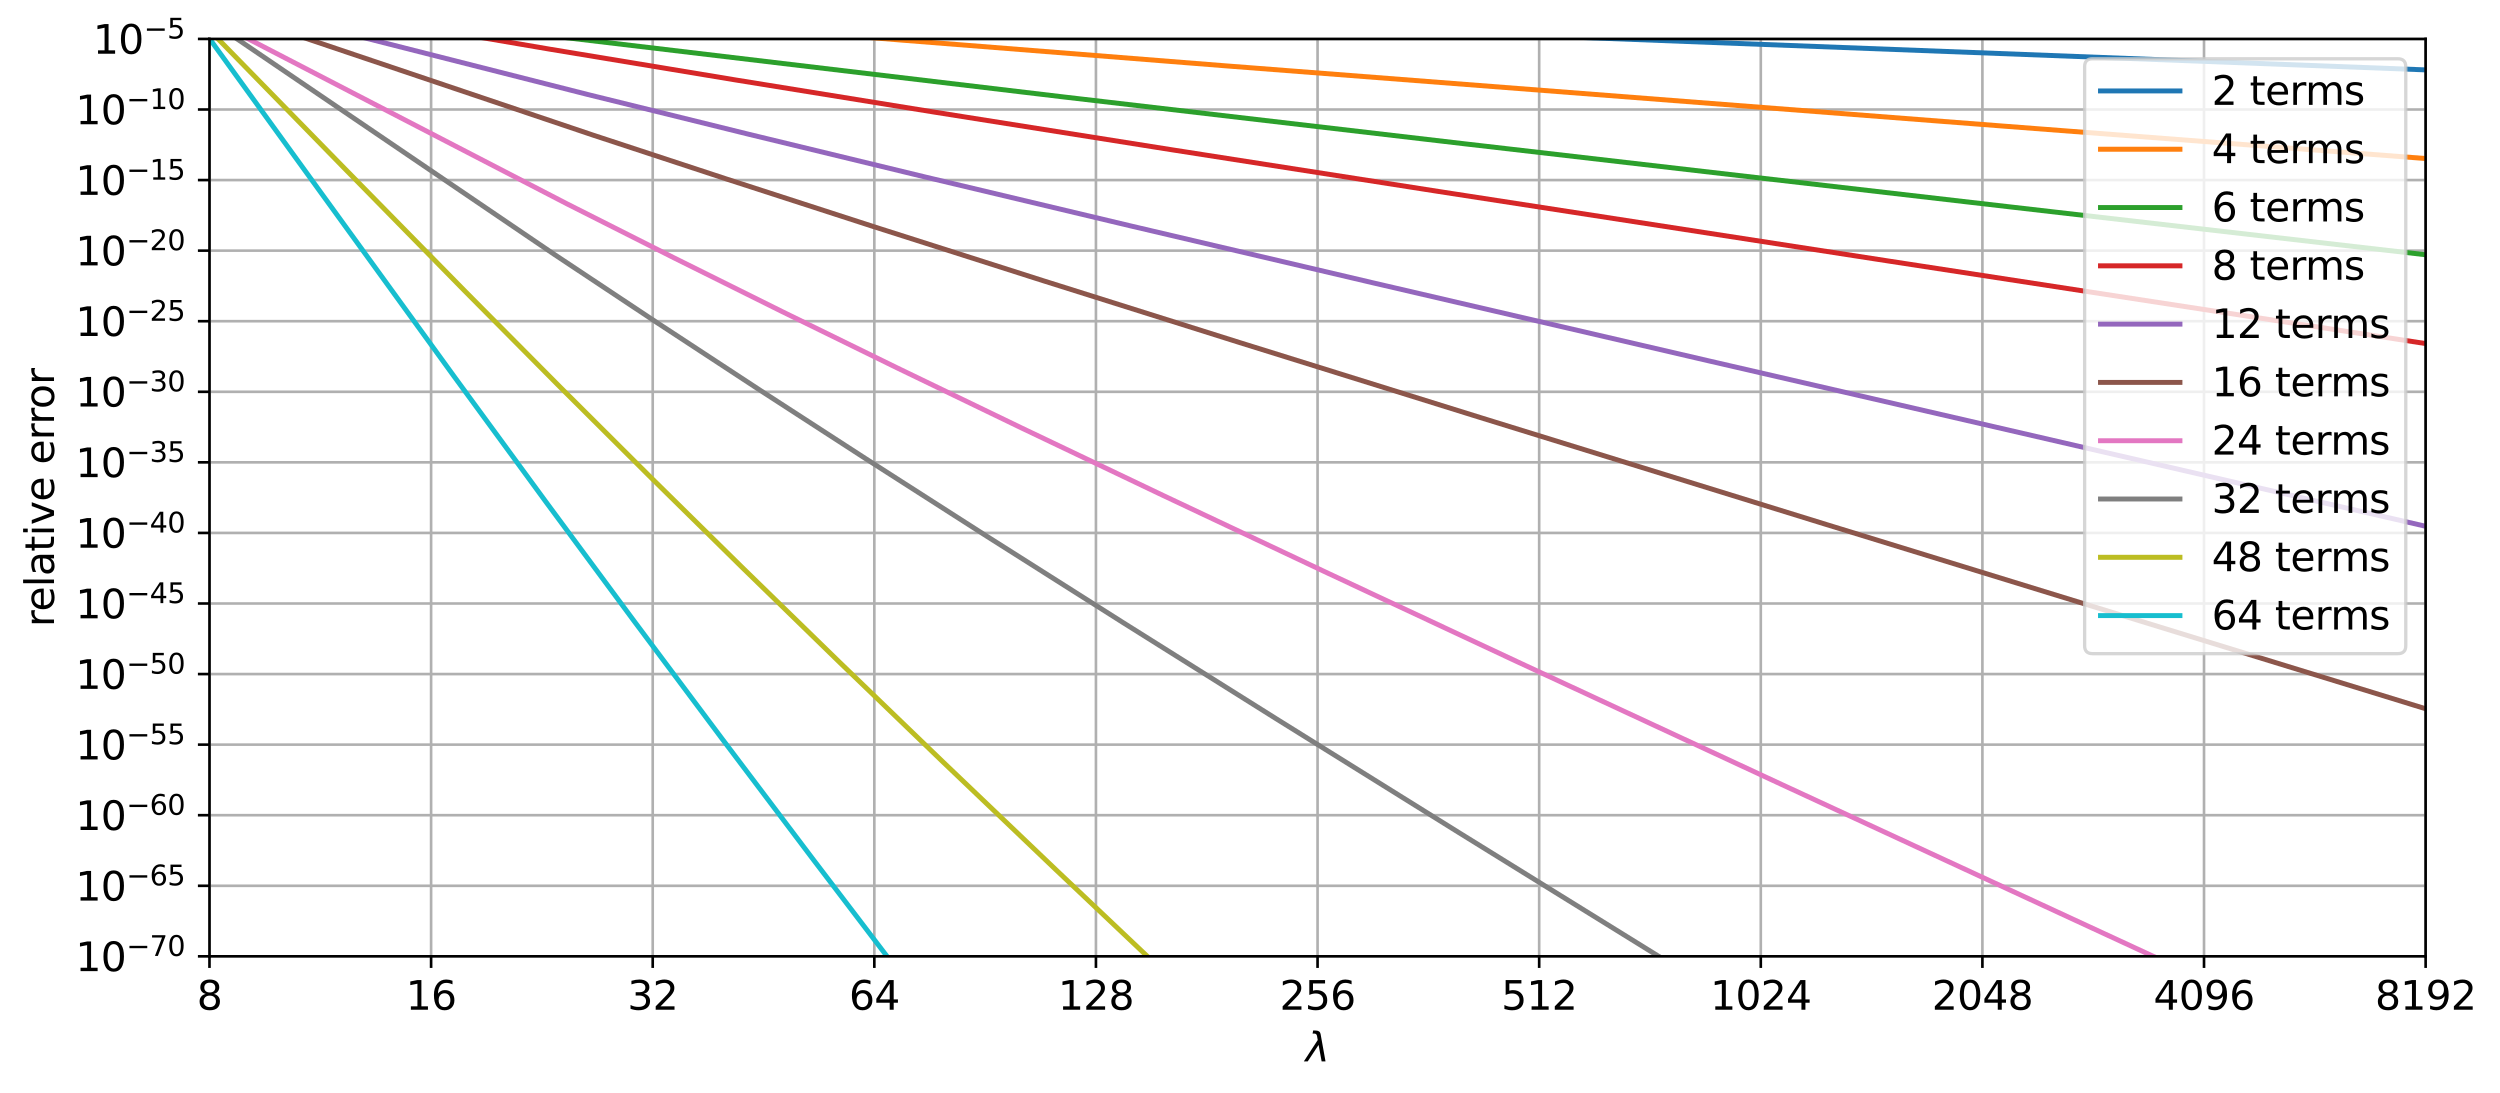 <?xml version="1.0" encoding="UTF-8" standalone="no"?>
<svg
   xmlns:dc="http://purl.org/dc/elements/1.1/"
   xmlns:cc="http://creativecommons.org/ns#"
   xmlns:rdf="http://www.w3.org/1999/02/22-rdf-syntax-ns#"
   xmlns:svg="http://www.w3.org/2000/svg"
   xmlns="http://www.w3.org/2000/svg"
   xmlns:xlink="http://www.w3.org/1999/xlink"
   xmlns:sodipodi="http://sodipodi.sourceforge.net/DTD/sodipodi-0.dtd"
   xmlns:inkscape="http://www.inkscape.org/namespaces/inkscape"
   width="755.364pt"
   height="330.387pt"
   viewBox="0 0 755.364 330.387"
   version="1.1"
   id="svg870"
   sodipodi:docname="asymp_plus_result.svg"
   inkscape:version="0.92.4 (5da689c313, 2019-01-14)">
  <sodipodi:namedview
     pagecolor="#ffffff"
     bordercolor="#666666"
     borderopacity="1"
     objecttolerance="10"
     gridtolerance="10"
     guidetolerance="10"
     inkscape:pageopacity="0"
     inkscape:pageshadow="2"
     inkscape:window-width="1920"
     inkscape:window-height="1017"
     id="namedview872"
     showgrid="false"
     inkscape:zoom="1.0008423"
     inkscape:cx="514.99221"
     inkscape:cy="123.97338"
     inkscape:window-x="-8"
     inkscape:window-y="-8"
     inkscape:window-maximized="1"
     inkscape:current-layer="figure_1" />
  <defs
     id="defs6">
    <style
       type="text/css"
       id="style4">*{stroke-linejoin: round; stroke-linecap: butt}</style>
  </defs>
  <g
     id="figure_1">
    <g
       id="patch_1">
      <path
         d="M 0 330.387  L 755.364 330.387  L 755.364 0  L 0 0  z "
         style="fill: #ffffff"
         id="path8" />
    </g>
    <g
       id="axes_1">
      <g
         id="patch_2">
        <path
           d="M 63.294 288.959  L 732.894 288.959  L 732.894 11.759  L 63.294 11.759  z "
           style="fill: #ffffff"
           id="path11" />
      </g>
      <g
         id="matplotlib.axis_1">
        <g
           id="xtick_1">
          <g
             id="line2d_1">
            <path
               d="M 63.294 288.959  L 63.294 11.759  "
               clip-path="url(#p9766e07766)"
               style="fill: none; stroke: #b0b0b0; stroke-width: 0.8; stroke-linecap: square"
               id="path14" />
          </g>
          <g
             id="line2d_2">
            <defs
               id="defs18">
              <path
                 id="m569e065b9d"
                 d="M 0 0  L 0 3.5  "
                 style="stroke: #000000; stroke-width: 0.8" />
            </defs>
            <g
               id="g22">
              <use
                 xlink:href="#m569e065b9d"
                 x="63.294"
                 y="288.959"
                 style="stroke: #000000; stroke-width: 0.8"
                 id="use20" />
            </g>
          </g>
          <g
             id="text_1">
            <!-- 8 -->
            <g
               transform="translate(59.476 305.077)scale(0.12 -0.12)"
               id="g30">
              <defs
                 id="defs26">
                <path
                   id="DejaVuSans-38"
                   d="M 2034 2216  Q 1584 2216 1326 1975  Q 1069 1734 1069 1313  Q 1069 891 1326 650  Q 1584 409 2034 409  Q 2484 409 2743 651  Q 3003 894 3003 1313  Q 3003 1734 2745 1975  Q 2488 2216 2034 2216  z M 1403 2484  Q 997 2584 770 2862  Q 544 3141 544 3541  Q 544 4100 942 4425  Q 1341 4750 2034 4750  Q 2731 4750 3128 4425  Q 3525 4100 3525 3541  Q 3525 3141 3298 2862  Q 3072 2584 2669 2484  Q 3125 2378 3379 2068  Q 3634 1759 3634 1313  Q 3634 634 3220 271  Q 2806 -91 2034 -91  Q 1263 -91 848 271  Q 434 634 434 1313  Q 434 1759 690 2068  Q 947 2378 1403 2484  z M 1172 3481  Q 1172 3119 1398 2916  Q 1625 2713 2034 2713  Q 2441 2713 2670 2916  Q 2900 3119 2900 3481  Q 2900 3844 2670 4047  Q 2441 4250 2034 4250  Q 1625 4250 1398 4047  Q 1172 3844 1172 3481  z "
                   transform="scale(0.016)" />
              </defs>
              <use
                 xlink:href="#DejaVuSans-38"
                 id="use28" />
            </g>
          </g>
        </g>
        <g
           id="xtick_2">
          <g
             id="line2d_3">
            <path
               d="M 130.254 288.959  L 130.254 11.759  "
               clip-path="url(#p9766e07766)"
               style="fill: none; stroke: #b0b0b0; stroke-width: 0.8; stroke-linecap: square"
               id="path34" />
          </g>
          <g
             id="line2d_4">
            <g
               id="g39">
              <use
                 xlink:href="#m569e065b9d"
                 x="130.254"
                 y="288.959"
                 style="stroke: #000000; stroke-width: 0.8"
                 id="use37" />
            </g>
          </g>
          <g
             id="text_2">
            <!-- 16 -->
            <g
               transform="translate(122.619 305.077)scale(0.12 -0.12)"
               id="g50">
              <defs
                 id="defs44">
                <path
                   id="DejaVuSans-31"
                   d="M 794 531  L 1825 531  L 1825 4091  L 703 3866  L 703 4441  L 1819 4666  L 2450 4666  L 2450 531  L 3481 531  L 3481 0  L 794 0  L 794 531  z "
                   transform="scale(0.016)" />
                <path
                   id="DejaVuSans-36"
                   d="M 2113 2584  Q 1688 2584 1439 2293  Q 1191 2003 1191 1497  Q 1191 994 1439 701  Q 1688 409 2113 409  Q 2538 409 2786 701  Q 3034 994 3034 1497  Q 3034 2003 2786 2293  Q 2538 2584 2113 2584  z M 3366 4563  L 3366 3988  Q 3128 4100 2886 4159  Q 2644 4219 2406 4219  Q 1781 4219 1451 3797  Q 1122 3375 1075 2522  Q 1259 2794 1537 2939  Q 1816 3084 2150 3084  Q 2853 3084 3261 2657  Q 3669 2231 3669 1497  Q 3669 778 3244 343  Q 2819 -91 2113 -91  Q 1303 -91 875 529  Q 447 1150 447 2328  Q 447 3434 972 4092  Q 1497 4750 2381 4750  Q 2619 4750 2861 4703  Q 3103 4656 3366 4563  z "
                   transform="scale(0.016)" />
              </defs>
              <use
                 xlink:href="#DejaVuSans-31"
                 id="use46" />
              <use
                 xlink:href="#DejaVuSans-36"
                 x="63.623"
                 id="use48" />
            </g>
          </g>
        </g>
        <g
           id="xtick_3">
          <g
             id="line2d_5">
            <path
               d="M 197.214 288.959  L 197.214 11.759  "
               clip-path="url(#p9766e07766)"
               style="fill: none; stroke: #b0b0b0; stroke-width: 0.8; stroke-linecap: square"
               id="path54" />
          </g>
          <g
             id="line2d_6">
            <g
               id="g59">
              <use
                 xlink:href="#m569e065b9d"
                 x="197.214"
                 y="288.959"
                 style="stroke: #000000; stroke-width: 0.8"
                 id="use57" />
            </g>
          </g>
          <g
             id="text_3">
            <!-- 32 -->
            <g
               transform="translate(189.579 305.077)scale(0.12 -0.12)"
               id="g70">
              <defs
                 id="defs64">
                <path
                   id="DejaVuSans-33"
                   d="M 2597 2516  Q 3050 2419 3304 2112  Q 3559 1806 3559 1356  Q 3559 666 3084 287  Q 2609 -91 1734 -91  Q 1441 -91 1130 -33  Q 819 25 488 141  L 488 750  Q 750 597 1062 519  Q 1375 441 1716 441  Q 2309 441 2620 675  Q 2931 909 2931 1356  Q 2931 1769 2642 2001  Q 2353 2234 1838 2234  L 1294 2234  L 1294 2753  L 1863 2753  Q 2328 2753 2575 2939  Q 2822 3125 2822 3475  Q 2822 3834 2567 4026  Q 2313 4219 1838 4219  Q 1578 4219 1281 4162  Q 984 4106 628 3988  L 628 4550  Q 988 4650 1302 4700  Q 1616 4750 1894 4750  Q 2613 4750 3031 4423  Q 3450 4097 3450 3541  Q 3450 3153 3228 2886  Q 3006 2619 2597 2516  z "
                   transform="scale(0.016)" />
                <path
                   id="DejaVuSans-32"
                   d="M 1228 531  L 3431 531  L 3431 0  L 469 0  L 469 531  Q 828 903 1448 1529  Q 2069 2156 2228 2338  Q 2531 2678 2651 2914  Q 2772 3150 2772 3378  Q 2772 3750 2511 3984  Q 2250 4219 1831 4219  Q 1534 4219 1204 4116  Q 875 4013 500 3803  L 500 4441  Q 881 4594 1212 4672  Q 1544 4750 1819 4750  Q 2544 4750 2975 4387  Q 3406 4025 3406 3419  Q 3406 3131 3298 2873  Q 3191 2616 2906 2266  Q 2828 2175 2409 1742  Q 1991 1309 1228 531  z "
                   transform="scale(0.016)" />
              </defs>
              <use
                 xlink:href="#DejaVuSans-33"
                 id="use66" />
              <use
                 xlink:href="#DejaVuSans-32"
                 x="63.623"
                 id="use68" />
            </g>
          </g>
        </g>
        <g
           id="xtick_4">
          <g
             id="line2d_7">
            <path
               d="M 264.174 288.959  L 264.174 11.759  "
               clip-path="url(#p9766e07766)"
               style="fill: none; stroke: #b0b0b0; stroke-width: 0.8; stroke-linecap: square"
               id="path74" />
          </g>
          <g
             id="line2d_8">
            <g
               id="g79">
              <use
                 xlink:href="#m569e065b9d"
                 x="264.174"
                 y="288.959"
                 style="stroke: #000000; stroke-width: 0.8"
                 id="use77" />
            </g>
          </g>
          <g
             id="text_4">
            <!-- 64 -->
            <g
               transform="translate(256.539 305.077)scale(0.12 -0.12)"
               id="g89">
              <defs
                 id="defs83">
                <path
                   id="DejaVuSans-34"
                   d="M 2419 4116  L 825 1625  L 2419 1625  L 2419 4116  z M 2253 4666  L 3047 4666  L 3047 1625  L 3713 1625  L 3713 1100  L 3047 1100  L 3047 0  L 2419 0  L 2419 1100  L 313 1100  L 313 1709  L 2253 4666  z "
                   transform="scale(0.016)" />
              </defs>
              <use
                 xlink:href="#DejaVuSans-36"
                 id="use85" />
              <use
                 xlink:href="#DejaVuSans-34"
                 x="63.623"
                 id="use87" />
            </g>
          </g>
        </g>
        <g
           id="xtick_5">
          <g
             id="line2d_9">
            <path
               d="M 331.134 288.959  L 331.134 11.759  "
               clip-path="url(#p9766e07766)"
               style="fill: none; stroke: #b0b0b0; stroke-width: 0.8; stroke-linecap: square"
               id="path93" />
          </g>
          <g
             id="line2d_10">
            <g
               id="g98">
              <use
                 xlink:href="#m569e065b9d"
                 x="331.134"
                 y="288.959"
                 style="stroke: #000000; stroke-width: 0.8"
                 id="use96" />
            </g>
          </g>
          <g
             id="text_5">
            <!-- 128 -->
            <g
               transform="translate(319.681 305.077)scale(0.12 -0.12)"
               id="g107">
              <use
                 xlink:href="#DejaVuSans-31"
                 id="use101" />
              <use
                 xlink:href="#DejaVuSans-32"
                 x="63.623"
                 id="use103" />
              <use
                 xlink:href="#DejaVuSans-38"
                 x="127.246"
                 id="use105" />
            </g>
          </g>
        </g>
        <g
           id="xtick_6">
          <g
             id="line2d_11">
            <path
               d="M 398.094 288.959  L 398.094 11.759  "
               clip-path="url(#p9766e07766)"
               style="fill: none; stroke: #b0b0b0; stroke-width: 0.8; stroke-linecap: square"
               id="path111" />
          </g>
          <g
             id="line2d_12">
            <g
               id="g116">
              <use
                 xlink:href="#m569e065b9d"
                 x="398.094"
                 y="288.959"
                 style="stroke: #000000; stroke-width: 0.8"
                 id="use114" />
            </g>
          </g>
          <g
             id="text_6">
            <!-- 256 -->
            <g
               transform="translate(386.641 305.077)scale(0.12 -0.12)"
               id="g128">
              <defs
                 id="defs120">
                <path
                   id="DejaVuSans-35"
                   d="M 691 4666  L 3169 4666  L 3169 4134  L 1269 4134  L 1269 2991  Q 1406 3038 1543 3061  Q 1681 3084 1819 3084  Q 2600 3084 3056 2656  Q 3513 2228 3513 1497  Q 3513 744 3044 326  Q 2575 -91 1722 -91  Q 1428 -91 1123 -41  Q 819 9 494 109  L 494 744  Q 775 591 1075 516  Q 1375 441 1709 441  Q 2250 441 2565 725  Q 2881 1009 2881 1497  Q 2881 1984 2565 2268  Q 2250 2553 1709 2553  Q 1456 2553 1204 2497  Q 953 2441 691 2322  L 691 4666  z "
                   transform="scale(0.016)" />
              </defs>
              <use
                 xlink:href="#DejaVuSans-32"
                 id="use122" />
              <use
                 xlink:href="#DejaVuSans-35"
                 x="63.623"
                 id="use124" />
              <use
                 xlink:href="#DejaVuSans-36"
                 x="127.246"
                 id="use126" />
            </g>
          </g>
        </g>
        <g
           id="xtick_7">
          <g
             id="line2d_13">
            <path
               d="M 465.054 288.959  L 465.054 11.759  "
               clip-path="url(#p9766e07766)"
               style="fill: none; stroke: #b0b0b0; stroke-width: 0.8; stroke-linecap: square"
               id="path132" />
          </g>
          <g
             id="line2d_14">
            <g
               id="g137">
              <use
                 xlink:href="#m569e065b9d"
                 x="465.054"
                 y="288.959"
                 style="stroke: #000000; stroke-width: 0.8"
                 id="use135" />
            </g>
          </g>
          <g
             id="text_7">
            <!-- 512 -->
            <g
               transform="translate(453.601 305.077)scale(0.12 -0.12)"
               id="g146">
              <use
                 xlink:href="#DejaVuSans-35"
                 id="use140" />
              <use
                 xlink:href="#DejaVuSans-31"
                 x="63.623"
                 id="use142" />
              <use
                 xlink:href="#DejaVuSans-32"
                 x="127.246"
                 id="use144" />
            </g>
          </g>
        </g>
        <g
           id="xtick_8">
          <g
             id="line2d_15">
            <path
               d="M 532.014 288.959  L 532.014 11.759  "
               clip-path="url(#p9766e07766)"
               style="fill: none; stroke: #b0b0b0; stroke-width: 0.8; stroke-linecap: square"
               id="path150" />
          </g>
          <g
             id="line2d_16">
            <g
               id="g155">
              <use
                 xlink:href="#m569e065b9d"
                 x="532.014"
                 y="288.959"
                 style="stroke: #000000; stroke-width: 0.8"
                 id="use153" />
            </g>
          </g>
          <g
             id="text_8">
            <!-- 1024 -->
            <g
               transform="translate(516.744 305.077)scale(0.12 -0.12)"
               id="g169">
              <defs
                 id="defs159">
                <path
                   id="DejaVuSans-30"
                   d="M 2034 4250  Q 1547 4250 1301 3770  Q 1056 3291 1056 2328  Q 1056 1369 1301 889  Q 1547 409 2034 409  Q 2525 409 2770 889  Q 3016 1369 3016 2328  Q 3016 3291 2770 3770  Q 2525 4250 2034 4250  z M 2034 4750  Q 2819 4750 3233 4129  Q 3647 3509 3647 2328  Q 3647 1150 3233 529  Q 2819 -91 2034 -91  Q 1250 -91 836 529  Q 422 1150 422 2328  Q 422 3509 836 4129  Q 1250 4750 2034 4750  z "
                   transform="scale(0.016)" />
              </defs>
              <use
                 xlink:href="#DejaVuSans-31"
                 id="use161" />
              <use
                 xlink:href="#DejaVuSans-30"
                 x="63.623"
                 id="use163" />
              <use
                 xlink:href="#DejaVuSans-32"
                 x="127.246"
                 id="use165" />
              <use
                 xlink:href="#DejaVuSans-34"
                 x="190.869"
                 id="use167" />
            </g>
          </g>
        </g>
        <g
           id="xtick_9">
          <g
             id="line2d_17">
            <path
               d="M 598.974 288.959  L 598.974 11.759  "
               clip-path="url(#p9766e07766)"
               style="fill: none; stroke: #b0b0b0; stroke-width: 0.8; stroke-linecap: square"
               id="path173" />
          </g>
          <g
             id="line2d_18">
            <g
               id="g178">
              <use
                 xlink:href="#m569e065b9d"
                 x="598.974"
                 y="288.959"
                 style="stroke: #000000; stroke-width: 0.8"
                 id="use176" />
            </g>
          </g>
          <g
             id="text_9">
            <!-- 2048 -->
            <g
               transform="translate(583.704 305.077)scale(0.12 -0.12)"
               id="g189">
              <use
                 xlink:href="#DejaVuSans-32"
                 id="use181" />
              <use
                 xlink:href="#DejaVuSans-30"
                 x="63.623"
                 id="use183" />
              <use
                 xlink:href="#DejaVuSans-34"
                 x="127.246"
                 id="use185" />
              <use
                 xlink:href="#DejaVuSans-38"
                 x="190.869"
                 id="use187" />
            </g>
          </g>
        </g>
        <g
           id="xtick_10">
          <g
             id="line2d_19">
            <path
               d="M 665.934 288.959  L 665.934 11.759  "
               clip-path="url(#p9766e07766)"
               style="fill: none; stroke: #b0b0b0; stroke-width: 0.8; stroke-linecap: square"
               id="path193" />
          </g>
          <g
             id="line2d_20">
            <g
               id="g198">
              <use
                 xlink:href="#m569e065b9d"
                 x="665.934"
                 y="288.959"
                 style="stroke: #000000; stroke-width: 0.8"
                 id="use196" />
            </g>
          </g>
          <g
             id="text_10">
            <!-- 4096 -->
            <g
               transform="translate(650.664 305.077)scale(0.12 -0.12)"
               id="g212">
              <defs
                 id="defs202">
                <path
                   id="DejaVuSans-39"
                   d="M 703 97  L 703 672  Q 941 559 1184 500  Q 1428 441 1663 441  Q 2288 441 2617 861  Q 2947 1281 2994 2138  Q 2813 1869 2534 1725  Q 2256 1581 1919 1581  Q 1219 1581 811 2004  Q 403 2428 403 3163  Q 403 3881 828 4315  Q 1253 4750 1959 4750  Q 2769 4750 3195 4129  Q 3622 3509 3622 2328  Q 3622 1225 3098 567  Q 2575 -91 1691 -91  Q 1453 -91 1209 -44  Q 966 3 703 97  z M 1959 2075  Q 2384 2075 2632 2365  Q 2881 2656 2881 3163  Q 2881 3666 2632 3958  Q 2384 4250 1959 4250  Q 1534 4250 1286 3958  Q 1038 3666 1038 3163  Q 1038 2656 1286 2365  Q 1534 2075 1959 2075  z "
                   transform="scale(0.016)" />
              </defs>
              <use
                 xlink:href="#DejaVuSans-34"
                 id="use204" />
              <use
                 xlink:href="#DejaVuSans-30"
                 x="63.623"
                 id="use206" />
              <use
                 xlink:href="#DejaVuSans-39"
                 x="127.246"
                 id="use208" />
              <use
                 xlink:href="#DejaVuSans-36"
                 x="190.869"
                 id="use210" />
            </g>
          </g>
        </g>
        <g
           id="xtick_11">
          <g
             id="line2d_21">
            <path
               d="M 732.894 288.959  L 732.894 11.759  "
               clip-path="url(#p9766e07766)"
               style="fill: none; stroke: #b0b0b0; stroke-width: 0.8; stroke-linecap: square"
               id="path216" />
          </g>
          <g
             id="line2d_22">
            <g
               id="g221">
              <use
                 xlink:href="#m569e065b9d"
                 x="732.894"
                 y="288.959"
                 style="stroke: #000000; stroke-width: 0.8"
                 id="use219" />
            </g>
          </g>
          <g
             id="text_11">
            <!-- 8192 -->
            <g
               transform="translate(717.624 305.077)scale(0.12 -0.12)"
               id="g232">
              <use
                 xlink:href="#DejaVuSans-38"
                 id="use224" />
              <use
                 xlink:href="#DejaVuSans-31"
                 x="63.623"
                 id="use226" />
              <use
                 xlink:href="#DejaVuSans-39"
                 x="127.246"
                 id="use228" />
              <use
                 xlink:href="#DejaVuSans-32"
                 x="190.869"
                 id="use230" />
            </g>
          </g>
        </g>
        <g
           id="text_12">
          <!-- $\lambda$ -->
          <g
             transform="translate(394.494 320.691)scale(0.12 -0.12)"
             id="g241">
            <defs
               id="defs237">
              <path
                 id="DejaVuSans-Oblique-3bb"
                 d="M 2350 4316  L 3125 0  L 2516 0  L 2038 2588  L 328 0  L -281 0  L 1903 3356  L 1794 3975  Q 1725 4369 1391 4369  L 1091 4369  L 1184 4863  L 1550 4856  Q 2253 4847 2350 4316  z "
                 transform="scale(0.016)" />
            </defs>
            <use
               xlink:href="#DejaVuSans-Oblique-3bb"
               transform="translate(0 0.016)"
               id="use239" />
          </g>
        </g>
      </g>
      <g
         id="matplotlib.axis_2">
        <g
           id="ytick_1">
          <g
             id="line2d_23">
            <path
               d="M 63.294 288.959  L 732.894 288.959  "
               clip-path="url(#p9766e07766)"
               style="fill: none; stroke: #b0b0b0; stroke-width: 0.8; stroke-linecap: square"
               id="path245" />
          </g>
          <g
             id="line2d_24">
            <defs
               id="defs249">
              <path
                 id="me82151622e"
                 d="M 0 0  L -3.5 0  "
                 style="stroke: #000000; stroke-width: 0.8" />
            </defs>
            <g
               id="g253">
              <use
                 xlink:href="#me82151622e"
                 x="63.294"
                 y="288.959"
                 style="stroke: #000000; stroke-width: 0.8"
                 id="use251" />
            </g>
          </g>
          <g
             id="text_13">
            <!-- $\mathdefault{10^{-70}}$ -->
            <g
               transform="translate(22.814 293.518)scale(0.12 -0.12)"
               id="g270">
              <defs
                 id="defs258">
                <path
                   id="DejaVuSans-2212"
                   d="M 678 2272  L 4684 2272  L 4684 1741  L 678 1741  L 678 2272  z "
                   transform="scale(0.016)" />
                <path
                   id="DejaVuSans-37"
                   d="M 525 4666  L 3525 4666  L 3525 4397  L 1831 0  L 1172 0  L 2766 4134  L 525 4134  L 525 4666  z "
                   transform="scale(0.016)" />
              </defs>
              <use
                 xlink:href="#DejaVuSans-31"
                 transform="translate(0 0.766)"
                 id="use260" />
              <use
                 xlink:href="#DejaVuSans-30"
                 transform="translate(63.623 0.766)"
                 id="use262" />
              <use
                 xlink:href="#DejaVuSans-2212"
                 transform="translate(128.203 39.047)scale(0.7)"
                 id="use264" />
              <use
                 xlink:href="#DejaVuSans-37"
                 transform="translate(186.855 39.047)scale(0.7)"
                 id="use266" />
              <use
                 xlink:href="#DejaVuSans-30"
                 transform="translate(231.392 39.047)scale(0.7)"
                 id="use268" />
            </g>
          </g>
        </g>
        <g
           id="ytick_2">
          <g
             id="line2d_25">
            <path
               d="M 63.294 267.636  L 732.894 267.636  "
               clip-path="url(#p9766e07766)"
               style="fill: none; stroke: #b0b0b0; stroke-width: 0.8; stroke-linecap: square"
               id="path274" />
          </g>
          <g
             id="line2d_26">
            <g
               id="g279">
              <use
                 xlink:href="#me82151622e"
                 x="63.294"
                 y="267.636"
                 style="stroke: #000000; stroke-width: 0.8"
                 id="use277" />
            </g>
          </g>
          <g
             id="text_14">
            <!-- $\mathdefault{10^{-65}}$ -->
            <g
               transform="translate(22.814 272.195)scale(0.12 -0.12)"
               id="g292">
              <use
                 xlink:href="#DejaVuSans-31"
                 transform="translate(0 0.766)"
                 id="use282" />
              <use
                 xlink:href="#DejaVuSans-30"
                 transform="translate(63.623 0.766)"
                 id="use284" />
              <use
                 xlink:href="#DejaVuSans-2212"
                 transform="translate(128.203 39.047)scale(0.7)"
                 id="use286" />
              <use
                 xlink:href="#DejaVuSans-36"
                 transform="translate(186.855 39.047)scale(0.7)"
                 id="use288" />
              <use
                 xlink:href="#DejaVuSans-35"
                 transform="translate(231.392 39.047)scale(0.7)"
                 id="use290" />
            </g>
          </g>
        </g>
        <g
           id="ytick_3">
          <g
             id="line2d_27">
            <path
               d="M 63.294 246.313  L 732.894 246.313  "
               clip-path="url(#p9766e07766)"
               style="fill: none; stroke: #b0b0b0; stroke-width: 0.8; stroke-linecap: square"
               id="path296" />
          </g>
          <g
             id="line2d_28">
            <g
               id="g301">
              <use
                 xlink:href="#me82151622e"
                 x="63.294"
                 y="246.313"
                 style="stroke: #000000; stroke-width: 0.8"
                 id="use299" />
            </g>
          </g>
          <g
             id="text_15">
            <!-- $\mathdefault{10^{-60}}$ -->
            <g
               transform="translate(22.814 250.872)scale(0.12 -0.12)"
               id="g314">
              <use
                 xlink:href="#DejaVuSans-31"
                 transform="translate(0 0.766)"
                 id="use304" />
              <use
                 xlink:href="#DejaVuSans-30"
                 transform="translate(63.623 0.766)"
                 id="use306" />
              <use
                 xlink:href="#DejaVuSans-2212"
                 transform="translate(128.203 39.047)scale(0.7)"
                 id="use308" />
              <use
                 xlink:href="#DejaVuSans-36"
                 transform="translate(186.855 39.047)scale(0.7)"
                 id="use310" />
              <use
                 xlink:href="#DejaVuSans-30"
                 transform="translate(231.392 39.047)scale(0.7)"
                 id="use312" />
            </g>
          </g>
        </g>
        <g
           id="ytick_4">
          <g
             id="line2d_29">
            <path
               d="M 63.294 224.99  L 732.894 224.99  "
               clip-path="url(#p9766e07766)"
               style="fill: none; stroke: #b0b0b0; stroke-width: 0.8; stroke-linecap: square"
               id="path318" />
          </g>
          <g
             id="line2d_30">
            <g
               id="g323">
              <use
                 xlink:href="#me82151622e"
                 x="63.294"
                 y="224.99"
                 style="stroke: #000000; stroke-width: 0.8"
                 id="use321" />
            </g>
          </g>
          <g
             id="text_16">
            <!-- $\mathdefault{10^{-55}}$ -->
            <g
               transform="translate(22.814 229.549)scale(0.12 -0.12)"
               id="g336">
              <use
                 xlink:href="#DejaVuSans-31"
                 transform="translate(0 0.684)"
                 id="use326" />
              <use
                 xlink:href="#DejaVuSans-30"
                 transform="translate(63.623 0.684)"
                 id="use328" />
              <use
                 xlink:href="#DejaVuSans-2212"
                 transform="translate(128.203 38.966)scale(0.7)"
                 id="use330" />
              <use
                 xlink:href="#DejaVuSans-35"
                 transform="translate(186.855 38.966)scale(0.7)"
                 id="use332" />
              <use
                 xlink:href="#DejaVuSans-35"
                 transform="translate(231.392 38.966)scale(0.7)"
                 id="use334" />
            </g>
          </g>
        </g>
        <g
           id="ytick_5">
          <g
             id="line2d_31">
            <path
               d="M 63.294 203.667  L 732.894 203.667  "
               clip-path="url(#p9766e07766)"
               style="fill: none; stroke: #b0b0b0; stroke-width: 0.8; stroke-linecap: square"
               id="path340" />
          </g>
          <g
             id="line2d_32">
            <g
               id="g345">
              <use
                 xlink:href="#me82151622e"
                 x="63.294"
                 y="203.667"
                 style="stroke: #000000; stroke-width: 0.8"
                 id="use343" />
            </g>
          </g>
          <g
             id="text_17">
            <!-- $\mathdefault{10^{-50}}$ -->
            <g
               transform="translate(22.814 208.226)scale(0.12 -0.12)"
               id="g358">
              <use
                 xlink:href="#DejaVuSans-31"
                 transform="translate(0 0.766)"
                 id="use348" />
              <use
                 xlink:href="#DejaVuSans-30"
                 transform="translate(63.623 0.766)"
                 id="use350" />
              <use
                 xlink:href="#DejaVuSans-2212"
                 transform="translate(128.203 39.047)scale(0.7)"
                 id="use352" />
              <use
                 xlink:href="#DejaVuSans-35"
                 transform="translate(186.855 39.047)scale(0.7)"
                 id="use354" />
              <use
                 xlink:href="#DejaVuSans-30"
                 transform="translate(231.392 39.047)scale(0.7)"
                 id="use356" />
            </g>
          </g>
        </g>
        <g
           id="ytick_6">
          <g
             id="line2d_33">
            <path
               d="M 63.294 182.344  L 732.894 182.344  "
               clip-path="url(#p9766e07766)"
               style="fill: none; stroke: #b0b0b0; stroke-width: 0.8; stroke-linecap: square"
               id="path362" />
          </g>
          <g
             id="line2d_34">
            <g
               id="g367">
              <use
                 xlink:href="#me82151622e"
                 x="63.294"
                 y="182.344"
                 style="stroke: #000000; stroke-width: 0.8"
                 id="use365" />
            </g>
          </g>
          <g
             id="text_18">
            <!-- $\mathdefault{10^{-45}}$ -->
            <g
               transform="translate(22.814 186.903)scale(0.12 -0.12)"
               id="g380">
              <use
                 xlink:href="#DejaVuSans-31"
                 transform="translate(0 0.684)"
                 id="use370" />
              <use
                 xlink:href="#DejaVuSans-30"
                 transform="translate(63.623 0.684)"
                 id="use372" />
              <use
                 xlink:href="#DejaVuSans-2212"
                 transform="translate(128.203 38.966)scale(0.7)"
                 id="use374" />
              <use
                 xlink:href="#DejaVuSans-34"
                 transform="translate(186.855 38.966)scale(0.7)"
                 id="use376" />
              <use
                 xlink:href="#DejaVuSans-35"
                 transform="translate(231.392 38.966)scale(0.7)"
                 id="use378" />
            </g>
          </g>
        </g>
        <g
           id="ytick_7">
          <g
             id="line2d_35">
            <path
               d="M 63.294 161.021  L 732.894 161.021  "
               clip-path="url(#p9766e07766)"
               style="fill: none; stroke: #b0b0b0; stroke-width: 0.8; stroke-linecap: square"
               id="path384" />
          </g>
          <g
             id="line2d_36">
            <g
               id="g389">
              <use
                 xlink:href="#me82151622e"
                 x="63.294"
                 y="161.021"
                 style="stroke: #000000; stroke-width: 0.8"
                 id="use387" />
            </g>
          </g>
          <g
             id="text_19">
            <!-- $\mathdefault{10^{-40}}$ -->
            <g
               transform="translate(22.814 165.58)scale(0.12 -0.12)"
               id="g402">
              <use
                 xlink:href="#DejaVuSans-31"
                 transform="translate(0 0.766)"
                 id="use392" />
              <use
                 xlink:href="#DejaVuSans-30"
                 transform="translate(63.623 0.766)"
                 id="use394" />
              <use
                 xlink:href="#DejaVuSans-2212"
                 transform="translate(128.203 39.047)scale(0.7)"
                 id="use396" />
              <use
                 xlink:href="#DejaVuSans-34"
                 transform="translate(186.855 39.047)scale(0.7)"
                 id="use398" />
              <use
                 xlink:href="#DejaVuSans-30"
                 transform="translate(231.392 39.047)scale(0.7)"
                 id="use400" />
            </g>
          </g>
        </g>
        <g
           id="ytick_8">
          <g
             id="line2d_37">
            <path
               d="M 63.294 139.698  L 732.894 139.698  "
               clip-path="url(#p9766e07766)"
               style="fill: none; stroke: #b0b0b0; stroke-width: 0.8; stroke-linecap: square"
               id="path406" />
          </g>
          <g
             id="line2d_38">
            <g
               id="g411">
              <use
                 xlink:href="#me82151622e"
                 x="63.294"
                 y="139.698"
                 style="stroke: #000000; stroke-width: 0.8"
                 id="use409" />
            </g>
          </g>
          <g
             id="text_20">
            <!-- $\mathdefault{10^{-35}}$ -->
            <g
               transform="translate(22.814 144.257)scale(0.12 -0.12)"
               id="g424">
              <use
                 xlink:href="#DejaVuSans-31"
                 transform="translate(0 0.766)"
                 id="use414" />
              <use
                 xlink:href="#DejaVuSans-30"
                 transform="translate(63.623 0.766)"
                 id="use416" />
              <use
                 xlink:href="#DejaVuSans-2212"
                 transform="translate(128.203 39.047)scale(0.7)"
                 id="use418" />
              <use
                 xlink:href="#DejaVuSans-33"
                 transform="translate(186.855 39.047)scale(0.7)"
                 id="use420" />
              <use
                 xlink:href="#DejaVuSans-35"
                 transform="translate(231.392 39.047)scale(0.7)"
                 id="use422" />
            </g>
          </g>
        </g>
        <g
           id="ytick_9">
          <g
             id="line2d_39">
            <path
               d="M 63.294 118.374  L 732.894 118.374  "
               clip-path="url(#p9766e07766)"
               style="fill: none; stroke: #b0b0b0; stroke-width: 0.8; stroke-linecap: square"
               id="path428" />
          </g>
          <g
             id="line2d_40">
            <g
               id="g433">
              <use
                 xlink:href="#me82151622e"
                 x="63.294"
                 y="118.374"
                 style="stroke: #000000; stroke-width: 0.8"
                 id="use431" />
            </g>
          </g>
          <g
             id="text_21">
            <!-- $\mathdefault{10^{-30}}$ -->
            <g
               transform="translate(22.814 122.934)scale(0.12 -0.12)"
               id="g446">
              <use
                 xlink:href="#DejaVuSans-31"
                 transform="translate(0 0.766)"
                 id="use436" />
              <use
                 xlink:href="#DejaVuSans-30"
                 transform="translate(63.623 0.766)"
                 id="use438" />
              <use
                 xlink:href="#DejaVuSans-2212"
                 transform="translate(128.203 39.047)scale(0.7)"
                 id="use440" />
              <use
                 xlink:href="#DejaVuSans-33"
                 transform="translate(186.855 39.047)scale(0.7)"
                 id="use442" />
              <use
                 xlink:href="#DejaVuSans-30"
                 transform="translate(231.392 39.047)scale(0.7)"
                 id="use444" />
            </g>
          </g>
        </g>
        <g
           id="ytick_10">
          <g
             id="line2d_41">
            <path
               d="M 63.294 97.051  L 732.894 97.051  "
               clip-path="url(#p9766e07766)"
               style="fill: none; stroke: #b0b0b0; stroke-width: 0.8; stroke-linecap: square"
               id="path450" />
          </g>
          <g
             id="line2d_42">
            <g
               id="g455">
              <use
                 xlink:href="#me82151622e"
                 x="63.294"
                 y="97.051"
                 style="stroke: #000000; stroke-width: 0.8"
                 id="use453" />
            </g>
          </g>
          <g
             id="text_22">
            <!-- $\mathdefault{10^{-25}}$ -->
            <g
               transform="translate(22.814 101.61)scale(0.12 -0.12)"
               id="g468">
              <use
                 xlink:href="#DejaVuSans-31"
                 transform="translate(0 0.766)"
                 id="use458" />
              <use
                 xlink:href="#DejaVuSans-30"
                 transform="translate(63.623 0.766)"
                 id="use460" />
              <use
                 xlink:href="#DejaVuSans-2212"
                 transform="translate(128.203 39.047)scale(0.7)"
                 id="use462" />
              <use
                 xlink:href="#DejaVuSans-32"
                 transform="translate(186.855 39.047)scale(0.7)"
                 id="use464" />
              <use
                 xlink:href="#DejaVuSans-35"
                 transform="translate(231.392 39.047)scale(0.7)"
                 id="use466" />
            </g>
          </g>
        </g>
        <g
           id="ytick_11">
          <g
             id="line2d_43">
            <path
               d="M 63.294 75.728  L 732.894 75.728  "
               clip-path="url(#p9766e07766)"
               style="fill: none; stroke: #b0b0b0; stroke-width: 0.8; stroke-linecap: square"
               id="path472" />
          </g>
          <g
             id="line2d_44">
            <g
               id="g477">
              <use
                 xlink:href="#me82151622e"
                 x="63.294"
                 y="75.728"
                 style="stroke: #000000; stroke-width: 0.8"
                 id="use475" />
            </g>
          </g>
          <g
             id="text_23">
            <!-- $\mathdefault{10^{-20}}$ -->
            <g
               transform="translate(22.814 80.287)scale(0.12 -0.12)"
               id="g490">
              <use
                 xlink:href="#DejaVuSans-31"
                 transform="translate(0 0.766)"
                 id="use480" />
              <use
                 xlink:href="#DejaVuSans-30"
                 transform="translate(63.623 0.766)"
                 id="use482" />
              <use
                 xlink:href="#DejaVuSans-2212"
                 transform="translate(128.203 39.047)scale(0.7)"
                 id="use484" />
              <use
                 xlink:href="#DejaVuSans-32"
                 transform="translate(186.855 39.047)scale(0.7)"
                 id="use486" />
              <use
                 xlink:href="#DejaVuSans-30"
                 transform="translate(231.392 39.047)scale(0.7)"
                 id="use488" />
            </g>
          </g>
        </g>
        <g
           id="ytick_12">
          <g
             id="line2d_45">
            <path
               d="M 63.294 54.405  L 732.894 54.405  "
               clip-path="url(#p9766e07766)"
               style="fill: none; stroke: #b0b0b0; stroke-width: 0.8; stroke-linecap: square"
               id="path494" />
          </g>
          <g
             id="line2d_46">
            <g
               id="g499">
              <use
                 xlink:href="#me82151622e"
                 x="63.294"
                 y="54.405"
                 style="stroke: #000000; stroke-width: 0.8"
                 id="use497" />
            </g>
          </g>
          <g
             id="text_24">
            <!-- $\mathdefault{10^{-15}}$ -->
            <g
               transform="translate(22.814 58.964)scale(0.12 -0.12)"
               id="g512">
              <use
                 xlink:href="#DejaVuSans-31"
                 transform="translate(0 0.684)"
                 id="use502" />
              <use
                 xlink:href="#DejaVuSans-30"
                 transform="translate(63.623 0.684)"
                 id="use504" />
              <use
                 xlink:href="#DejaVuSans-2212"
                 transform="translate(128.203 38.966)scale(0.7)"
                 id="use506" />
              <use
                 xlink:href="#DejaVuSans-31"
                 transform="translate(186.855 38.966)scale(0.7)"
                 id="use508" />
              <use
                 xlink:href="#DejaVuSans-35"
                 transform="translate(231.392 38.966)scale(0.7)"
                 id="use510" />
            </g>
          </g>
        </g>
        <g
           id="ytick_13">
          <g
             id="line2d_47">
            <path
               d="M 63.294 33.082  L 732.894 33.082  "
               clip-path="url(#p9766e07766)"
               style="fill: none; stroke: #b0b0b0; stroke-width: 0.8; stroke-linecap: square"
               id="path516" />
          </g>
          <g
             id="line2d_48">
            <g
               id="g521">
              <use
                 xlink:href="#me82151622e"
                 x="63.294"
                 y="33.082"
                 style="stroke: #000000; stroke-width: 0.8"
                 id="use519" />
            </g>
          </g>
          <g
             id="text_25">
            <!-- $\mathdefault{10^{-10}}$ -->
            <g
               transform="translate(22.814 37.641)scale(0.12 -0.12)"
               id="g534">
              <use
                 xlink:href="#DejaVuSans-31"
                 transform="translate(0 0.766)"
                 id="use524" />
              <use
                 xlink:href="#DejaVuSans-30"
                 transform="translate(63.623 0.766)"
                 id="use526" />
              <use
                 xlink:href="#DejaVuSans-2212"
                 transform="translate(128.203 39.047)scale(0.7)"
                 id="use528" />
              <use
                 xlink:href="#DejaVuSans-31"
                 transform="translate(186.855 39.047)scale(0.7)"
                 id="use530" />
              <use
                 xlink:href="#DejaVuSans-30"
                 transform="translate(231.392 39.047)scale(0.7)"
                 id="use532" />
            </g>
          </g>
        </g>
        <g
           id="ytick_14">
          <g
             id="line2d_49">
            <path
               d="M 63.294 11.759  L 732.894 11.759  "
               clip-path="url(#p9766e07766)"
               style="fill: none; stroke: #b0b0b0; stroke-width: 0.8; stroke-linecap: square"
               id="path538" />
          </g>
          <g
             id="line2d_50">
            <g
               id="g543">
              <use
                 xlink:href="#me82151622e"
                 x="63.294"
                 y="11.759"
                 style="stroke: #000000; stroke-width: 0.8"
                 id="use541" />
            </g>
          </g>
          <g
             id="text_26">
            <!-- $\mathdefault{10^{-5}}$ -->
            <g
               transform="translate(28.094 16.318)scale(0.12 -0.12)"
               id="g554">
              <use
                 xlink:href="#DejaVuSans-31"
                 transform="translate(0 0.684)"
                 id="use546" />
              <use
                 xlink:href="#DejaVuSans-30"
                 transform="translate(63.623 0.684)"
                 id="use548" />
              <use
                 xlink:href="#DejaVuSans-2212"
                 transform="translate(128.203 38.966)scale(0.7)"
                 id="use550" />
              <use
                 xlink:href="#DejaVuSans-35"
                 transform="translate(186.855 38.966)scale(0.7)"
                 id="use552" />
            </g>
          </g>
        </g>
        <g
           id="text_27">
          <!-- relative error -->
          <g
             transform="translate(16.318 189.418)rotate(-90)scale(0.12 -0.12)"
             id="g597">
            <defs
               id="defs567">
              <path
                 id="DejaVuSans-72"
                 d="M 2631 2963  Q 2534 3019 2420 3045  Q 2306 3072 2169 3072  Q 1681 3072 1420 2755  Q 1159 2438 1159 1844  L 1159 0  L 581 0  L 581 3500  L 1159 3500  L 1159 2956  Q 1341 3275 1631 3429  Q 1922 3584 2338 3584  Q 2397 3584 2469 3576  Q 2541 3569 2628 3553  L 2631 2963  z "
                 transform="scale(0.016)" />
              <path
                 id="DejaVuSans-65"
                 d="M 3597 1894  L 3597 1613  L 953 1613  Q 991 1019 1311 708  Q 1631 397 2203 397  Q 2534 397 2845 478  Q 3156 559 3463 722  L 3463 178  Q 3153 47 2828 -22  Q 2503 -91 2169 -91  Q 1331 -91 842 396  Q 353 884 353 1716  Q 353 2575 817 3079  Q 1281 3584 2069 3584  Q 2775 3584 3186 3129  Q 3597 2675 3597 1894  z M 3022 2063  Q 3016 2534 2758 2815  Q 2500 3097 2075 3097  Q 1594 3097 1305 2825  Q 1016 2553 972 2059  L 3022 2063  z "
                 transform="scale(0.016)" />
              <path
                 id="DejaVuSans-6c"
                 d="M 603 4863  L 1178 4863  L 1178 0  L 603 0  L 603 4863  z "
                 transform="scale(0.016)" />
              <path
                 id="DejaVuSans-61"
                 d="M 2194 1759  Q 1497 1759 1228 1600  Q 959 1441 959 1056  Q 959 750 1161 570  Q 1363 391 1709 391  Q 2188 391 2477 730  Q 2766 1069 2766 1631  L 2766 1759  L 2194 1759  z M 3341 1997  L 3341 0  L 2766 0  L 2766 531  Q 2569 213 2275 61  Q 1981 -91 1556 -91  Q 1019 -91 701 211  Q 384 513 384 1019  Q 384 1609 779 1909  Q 1175 2209 1959 2209  L 2766 2209  L 2766 2266  Q 2766 2663 2505 2880  Q 2244 3097 1772 3097  Q 1472 3097 1187 3025  Q 903 2953 641 2809  L 641 3341  Q 956 3463 1253 3523  Q 1550 3584 1831 3584  Q 2591 3584 2966 3190  Q 3341 2797 3341 1997  z "
                 transform="scale(0.016)" />
              <path
                 id="DejaVuSans-74"
                 d="M 1172 4494  L 1172 3500  L 2356 3500  L 2356 3053  L 1172 3053  L 1172 1153  Q 1172 725 1289 603  Q 1406 481 1766 481  L 2356 481  L 2356 0  L 1766 0  Q 1100 0 847 248  Q 594 497 594 1153  L 594 3053  L 172 3053  L 172 3500  L 594 3500  L 594 4494  L 1172 4494  z "
                 transform="scale(0.016)" />
              <path
                 id="DejaVuSans-69"
                 d="M 603 3500  L 1178 3500  L 1178 0  L 603 0  L 603 3500  z M 603 4863  L 1178 4863  L 1178 4134  L 603 4134  L 603 4863  z "
                 transform="scale(0.016)" />
              <path
                 id="DejaVuSans-76"
                 d="M 191 3500  L 800 3500  L 1894 563  L 2988 3500  L 3597 3500  L 2284 0  L 1503 0  L 191 3500  z "
                 transform="scale(0.016)" />
              <path
                 id="DejaVuSans-20"
                 transform="scale(0.016)" />
              <path
                 id="DejaVuSans-6f"
                 d="M 1959 3097  Q 1497 3097 1228 2736  Q 959 2375 959 1747  Q 959 1119 1226 758  Q 1494 397 1959 397  Q 2419 397 2687 759  Q 2956 1122 2956 1747  Q 2956 2369 2687 2733  Q 2419 3097 1959 3097  z M 1959 3584  Q 2709 3584 3137 3096  Q 3566 2609 3566 1747  Q 3566 888 3137 398  Q 2709 -91 1959 -91  Q 1206 -91 779 398  Q 353 888 353 1747  Q 353 2609 779 3096  Q 1206 3584 1959 3584  z "
                 transform="scale(0.016)" />
            </defs>
            <use
               xlink:href="#DejaVuSans-72"
               id="use569" />
            <use
               xlink:href="#DejaVuSans-65"
               x="38.863"
               id="use571" />
            <use
               xlink:href="#DejaVuSans-6c"
               x="100.387"
               id="use573" />
            <use
               xlink:href="#DejaVuSans-61"
               x="128.17"
               id="use575" />
            <use
               xlink:href="#DejaVuSans-74"
               x="189.449"
               id="use577" />
            <use
               xlink:href="#DejaVuSans-69"
               x="228.658"
               id="use579" />
            <use
               xlink:href="#DejaVuSans-76"
               x="256.441"
               id="use581" />
            <use
               xlink:href="#DejaVuSans-65"
               x="315.621"
               id="use583" />
            <use
               xlink:href="#DejaVuSans-20"
               x="377.145"
               id="use585" />
            <use
               xlink:href="#DejaVuSans-65"
               x="408.932"
               id="use587" />
            <use
               xlink:href="#DejaVuSans-72"
               x="470.455"
               id="use589" />
            <use
               xlink:href="#DejaVuSans-72"
               x="509.818"
               id="use591" />
            <use
               xlink:href="#DejaVuSans-6f"
               x="548.682"
               id="use593" />
            <use
               xlink:href="#DejaVuSans-72"
               x="609.863"
               id="use595" />
          </g>
        </g>
      </g>
      <g
         id="line2d_51">
        <path
           d="M 145.415 -1  L 186.447 0.328  L 254.872 2.803  L 360.236 6.807  L 732.894 21.117  L 732.894 21.117  "
           clip-path="url(#p9766e07766)"
           style="fill: none; stroke: #1f77b4; stroke-width: 1.5; stroke-linecap: square"
           id="path601" />
      </g>
      <g
         id="line2d_52">
        <path
           d="M 114.996 -1  L 194.341 5.732  L 272.485 12.126  L 370.051 19.872  L 605.185 38.09  L 732.894 47.902  L 732.894 47.902  "
           clip-path="url(#p9766e07766)"
           style="fill: none; stroke: #ff7f0e; stroke-width: 1.5; stroke-linecap: square"
           id="path604" />
      </g>
      <g
         id="line2d_53">
        <path
           d="M 65.523 -1  L 99.136 2.839  L 159.635 10.024  L 320.998 29.248  L 442.645 43.464  L 607.631 62.545  L 732.894 76.977  L 732.894 76.977  "
           clip-path="url(#p9766e07766)"
           style="fill: none; stroke: #2ca02c; stroke-width: 1.5; stroke-linecap: square"
           id="path607" />
      </g>
      <g
         id="line2d_54">
        <path
           d="M 73.029 -1  L 166.356 14.898  L 222.326 24.168  L 282.038 33.831  L 353.89 45.228  L 434.714 57.858  L 570.678 78.876  L 732.894 103.811  L 732.894 103.811  "
           clip-path="url(#p9766e07766)"
           style="fill: none; stroke: #d62728; stroke-width: 1.5; stroke-linecap: square"
           id="path610" />
      </g>
      <g
         id="line2d_55">
        <path
           d="M 63.105 -0.51  L 177.619 28.563  L 226.316 40.587  L 279.495 53.467  L 341.5 68.23  L 415.328 85.567  L 516.047 108.978  L 673.898 145.423  L 732.894 159.013  L 732.894 159.013  "
           clip-path="url(#p9766e07766)"
           style="fill: none; stroke: #9467bd; stroke-width: 1.5; stroke-linecap: square"
           id="path613" />
      </g>
      <g
         id="line2d_56">
        <path
           d="M 63.105 1.702  L 179.223 40.838  L 219.671 54.138  L 263.796 68.422  L 315.167 84.807  L 374.488 103.482  L 447.29 126.164  L 551.742 158.45  L 732.894 214.151  L 732.894 214.151  "
           clip-path="url(#p9766e07766)"
           style="fill: none; stroke: #8c564b; stroke-width: 1.5; stroke-linecap: square"
           id="path616" />
      </g>
      <g
         id="line2d_57">
        <path
           d="m 63.105,5.579 108.31,56.064 32.363,16.331 32.605,16.201 34.707,16.991 37.635,18.171 42.75,20.385 49.957,23.563 56.782,26.548 80.011,37.148 113.725,52.592"
           clip-path="url(#p9766e07766)"
           style="fill:none;stroke:#e377c2;stroke-width:1.5;stroke-linecap:square;stroke-linejoin:round"
           id="path619"
           inkscape:connector-curvature="0"
           sodipodi:nodetypes="ccccccccccc" />
      </g>
      <g
         id="line2d_58">
        <path
           d="m 63.105,5.972 104.541,71.007 30.694,20.393 31.271,20.509 31.885,20.659 36.945,23.664 41.004,25.986 46.18,28.998 55.098,34.333 69.357,42.955"
           clip-path="url(#p9766e07766)"
           style="fill:none;stroke:#7f7f7f;stroke-width:1.5;stroke-linecap:square;stroke-linejoin:round"
           id="path622"
           inkscape:connector-curvature="0"
           sodipodi:nodetypes="cccccccccc" />
      </g>
      <g
         id="line2d_59">
        <path
           d="m 63.105,8.916 40.856,41.824 36.32,37.024 28.89,29.122 27.475,27.374 27.696,27.278 29.486,28.719 31.297,30.163 33.969,32.425 34.797,32.951"
           clip-path="url(#p9766e07766)"
           style="fill:none;stroke:#bcbd22;stroke-width:1.5;stroke-linecap:square;stroke-linejoin:round"
           id="path625"
           inkscape:connector-curvature="0"
           sodipodi:nodetypes="cccccccccc" />
      </g>
      <g
         id="line2d_60">
        <path
           d="m 63.105,11.405 33.925,46.893 40.14,55.392 27.879,38.087 26.532,35.869 26.279,35.157 27.867,36.91 27.448,36.031"
           clip-path="url(#p9766e07766)"
           style="fill:none;stroke:#17becf;stroke-width:1.5;stroke-linecap:square;stroke-linejoin:round"
           id="path628"
           inkscape:connector-curvature="0"
           sodipodi:nodetypes="cccccccc" />
      </g>
      <g
         id="patch_3">
        <path
           d="M 63.294 288.959  L 63.294 11.759  "
           style="fill: none; stroke: #000000; stroke-width: 0.8; stroke-linejoin: miter; stroke-linecap: square"
           id="path631" />
      </g>
      <g
         id="patch_4">
        <path
           d="M 732.894 288.959  L 732.894 11.759  "
           style="fill: none; stroke: #000000; stroke-width: 0.8; stroke-linejoin: miter; stroke-linecap: square"
           id="path634" />
      </g>
      <g
         id="patch_5">
        <path
           d="M 63.294 288.959  L 732.894 288.959  "
           style="fill: none; stroke: #000000; stroke-width: 0.8; stroke-linejoin: miter; stroke-linecap: square"
           id="path637" />
      </g>
      <g
         id="patch_6">
        <path
           d="M 63.294 11.759  L 732.894 11.759  "
           style="fill: none; stroke: #000000; stroke-width: 0.8; stroke-linejoin: miter; stroke-linecap: square"
           id="path640" />
      </g>
      <g
         id="legend_1">
        <g
           id="patch_7">
          <path
             d="M 632.259 197.497  L 724.494 197.497  Q 726.894 197.497 726.894 195.097  L 726.894 20.159  Q 726.894 17.759 724.494 17.759  L 632.259 17.759  Q 629.859 17.759 629.859 20.159  L 629.859 195.097  Q 629.859 197.497 632.259 197.497  z "
             style="fill: #ffffff; opacity: 0.8; stroke: #cccccc; stroke-linejoin: miter"
             id="path643" />
        </g>
        <g
           id="line2d_61">
          <path
             d="M 634.659 27.477  L 646.659 27.477  L 658.659 27.477  "
             style="fill: none; stroke: #1f77b4; stroke-width: 1.5; stroke-linecap: square"
             id="path646" />
        </g>
        <g
           id="text_28">
          <!-- 2 terms -->
          <g
             transform="translate(668.259 31.677)scale(0.12 -0.12)"
             id="g667">
            <defs
               id="defs651">
              <path
                 id="DejaVuSans-6d"
                 d="M 3328 2828  Q 3544 3216 3844 3400  Q 4144 3584 4550 3584  Q 5097 3584 5394 3201  Q 5691 2819 5691 2113  L 5691 0  L 5113 0  L 5113 2094  Q 5113 2597 4934 2840  Q 4756 3084 4391 3084  Q 3944 3084 3684 2787  Q 3425 2491 3425 1978  L 3425 0  L 2847 0  L 2847 2094  Q 2847 2600 2669 2842  Q 2491 3084 2119 3084  Q 1678 3084 1418 2786  Q 1159 2488 1159 1978  L 1159 0  L 581 0  L 581 3500  L 1159 3500  L 1159 2956  Q 1356 3278 1631 3431  Q 1906 3584 2284 3584  Q 2666 3584 2933 3390  Q 3200 3197 3328 2828  z "
                 transform="scale(0.016)" />
              <path
                 id="DejaVuSans-73"
                 d="M 2834 3397  L 2834 2853  Q 2591 2978 2328 3040  Q 2066 3103 1784 3103  Q 1356 3103 1142 2972  Q 928 2841 928 2578  Q 928 2378 1081 2264  Q 1234 2150 1697 2047  L 1894 2003  Q 2506 1872 2764 1633  Q 3022 1394 3022 966  Q 3022 478 2636 193  Q 2250 -91 1575 -91  Q 1294 -91 989 -36  Q 684 19 347 128  L 347 722  Q 666 556 975 473  Q 1284 391 1588 391  Q 1994 391 2212 530  Q 2431 669 2431 922  Q 2431 1156 2273 1281  Q 2116 1406 1581 1522  L 1381 1569  Q 847 1681 609 1914  Q 372 2147 372 2553  Q 372 3047 722 3315  Q 1072 3584 1716 3584  Q 2034 3584 2315 3537  Q 2597 3491 2834 3397  z "
                 transform="scale(0.016)" />
            </defs>
            <use
               xlink:href="#DejaVuSans-32"
               id="use653" />
            <use
               xlink:href="#DejaVuSans-20"
               x="63.623"
               id="use655" />
            <use
               xlink:href="#DejaVuSans-74"
               x="95.41"
               id="use657" />
            <use
               xlink:href="#DejaVuSans-65"
               x="134.619"
               id="use659" />
            <use
               xlink:href="#DejaVuSans-72"
               x="196.143"
               id="use661" />
            <use
               xlink:href="#DejaVuSans-6d"
               x="235.506"
               id="use663" />
            <use
               xlink:href="#DejaVuSans-73"
               x="332.918"
               id="use665" />
          </g>
        </g>
        <g
           id="line2d_62">
          <path
             d="M 634.659 45.091  L 646.659 45.091  L 658.659 45.091  "
             style="fill: none; stroke: #ff7f0e; stroke-width: 1.5; stroke-linecap: square"
             id="path670" />
        </g>
        <g
           id="text_29">
          <!-- 4 terms -->
          <g
             transform="translate(668.259 49.291)scale(0.12 -0.12)"
             id="g687">
            <use
               xlink:href="#DejaVuSans-34"
               id="use673" />
            <use
               xlink:href="#DejaVuSans-20"
               x="63.623"
               id="use675" />
            <use
               xlink:href="#DejaVuSans-74"
               x="95.41"
               id="use677" />
            <use
               xlink:href="#DejaVuSans-65"
               x="134.619"
               id="use679" />
            <use
               xlink:href="#DejaVuSans-72"
               x="196.143"
               id="use681" />
            <use
               xlink:href="#DejaVuSans-6d"
               x="235.506"
               id="use683" />
            <use
               xlink:href="#DejaVuSans-73"
               x="332.918"
               id="use685" />
          </g>
        </g>
        <g
           id="line2d_63">
          <path
             d="M 634.659 62.705  L 646.659 62.705  L 658.659 62.705  "
             style="fill: none; stroke: #2ca02c; stroke-width: 1.5; stroke-linecap: square"
             id="path690" />
        </g>
        <g
           id="text_30">
          <!-- 6 terms -->
          <g
             transform="translate(668.259 66.905)scale(0.12 -0.12)"
             id="g707">
            <use
               xlink:href="#DejaVuSans-36"
               id="use693" />
            <use
               xlink:href="#DejaVuSans-20"
               x="63.623"
               id="use695" />
            <use
               xlink:href="#DejaVuSans-74"
               x="95.41"
               id="use697" />
            <use
               xlink:href="#DejaVuSans-65"
               x="134.619"
               id="use699" />
            <use
               xlink:href="#DejaVuSans-72"
               x="196.143"
               id="use701" />
            <use
               xlink:href="#DejaVuSans-6d"
               x="235.506"
               id="use703" />
            <use
               xlink:href="#DejaVuSans-73"
               x="332.918"
               id="use705" />
          </g>
        </g>
        <g
           id="line2d_64">
          <path
             d="M 634.659 80.318  L 646.659 80.318  L 658.659 80.318  "
             style="fill: none; stroke: #d62728; stroke-width: 1.5; stroke-linecap: square"
             id="path710" />
        </g>
        <g
           id="text_31">
          <!-- 8 terms -->
          <g
             transform="translate(668.259 84.518)scale(0.12 -0.12)"
             id="g727">
            <use
               xlink:href="#DejaVuSans-38"
               id="use713" />
            <use
               xlink:href="#DejaVuSans-20"
               x="63.623"
               id="use715" />
            <use
               xlink:href="#DejaVuSans-74"
               x="95.41"
               id="use717" />
            <use
               xlink:href="#DejaVuSans-65"
               x="134.619"
               id="use719" />
            <use
               xlink:href="#DejaVuSans-72"
               x="196.143"
               id="use721" />
            <use
               xlink:href="#DejaVuSans-6d"
               x="235.506"
               id="use723" />
            <use
               xlink:href="#DejaVuSans-73"
               x="332.918"
               id="use725" />
          </g>
        </g>
        <g
           id="line2d_65">
          <path
             d="M 634.659 97.932  L 646.659 97.932  L 658.659 97.932  "
             style="fill: none; stroke: #9467bd; stroke-width: 1.5; stroke-linecap: square"
             id="path730" />
        </g>
        <g
           id="text_32">
          <!-- 12 terms -->
          <g
             transform="translate(668.259 102.132)scale(0.12 -0.12)"
             id="g749">
            <use
               xlink:href="#DejaVuSans-31"
               id="use733" />
            <use
               xlink:href="#DejaVuSans-32"
               x="63.623"
               id="use735" />
            <use
               xlink:href="#DejaVuSans-20"
               x="127.246"
               id="use737" />
            <use
               xlink:href="#DejaVuSans-74"
               x="159.033"
               id="use739" />
            <use
               xlink:href="#DejaVuSans-65"
               x="198.242"
               id="use741" />
            <use
               xlink:href="#DejaVuSans-72"
               x="259.766"
               id="use743" />
            <use
               xlink:href="#DejaVuSans-6d"
               x="299.129"
               id="use745" />
            <use
               xlink:href="#DejaVuSans-73"
               x="396.541"
               id="use747" />
          </g>
        </g>
        <g
           id="line2d_66">
          <path
             d="M 634.659 115.546  L 646.659 115.546  L 658.659 115.546  "
             style="fill: none; stroke: #8c564b; stroke-width: 1.5; stroke-linecap: square"
             id="path752" />
        </g>
        <g
           id="text_33">
          <!-- 16 terms -->
          <g
             transform="translate(668.259 119.746)scale(0.12 -0.12)"
             id="g771">
            <use
               xlink:href="#DejaVuSans-31"
               id="use755" />
            <use
               xlink:href="#DejaVuSans-36"
               x="63.623"
               id="use757" />
            <use
               xlink:href="#DejaVuSans-20"
               x="127.246"
               id="use759" />
            <use
               xlink:href="#DejaVuSans-74"
               x="159.033"
               id="use761" />
            <use
               xlink:href="#DejaVuSans-65"
               x="198.242"
               id="use763" />
            <use
               xlink:href="#DejaVuSans-72"
               x="259.766"
               id="use765" />
            <use
               xlink:href="#DejaVuSans-6d"
               x="299.129"
               id="use767" />
            <use
               xlink:href="#DejaVuSans-73"
               x="396.541"
               id="use769" />
          </g>
        </g>
        <g
           id="line2d_67">
          <path
             d="M 634.659 133.16  L 646.659 133.16  L 658.659 133.16  "
             style="fill: none; stroke: #e377c2; stroke-width: 1.5; stroke-linecap: square"
             id="path774" />
        </g>
        <g
           id="text_34">
          <!-- 24 terms -->
          <g
             transform="translate(668.259 137.36)scale(0.12 -0.12)"
             id="g793">
            <use
               xlink:href="#DejaVuSans-32"
               id="use777" />
            <use
               xlink:href="#DejaVuSans-34"
               x="63.623"
               id="use779" />
            <use
               xlink:href="#DejaVuSans-20"
               x="127.246"
               id="use781" />
            <use
               xlink:href="#DejaVuSans-74"
               x="159.033"
               id="use783" />
            <use
               xlink:href="#DejaVuSans-65"
               x="198.242"
               id="use785" />
            <use
               xlink:href="#DejaVuSans-72"
               x="259.766"
               id="use787" />
            <use
               xlink:href="#DejaVuSans-6d"
               x="299.129"
               id="use789" />
            <use
               xlink:href="#DejaVuSans-73"
               x="396.541"
               id="use791" />
          </g>
        </g>
        <g
           id="line2d_68">
          <path
             d="M 634.659 150.773  L 646.659 150.773  L 658.659 150.773  "
             style="fill: none; stroke: #7f7f7f; stroke-width: 1.5; stroke-linecap: square"
             id="path796" />
        </g>
        <g
           id="text_35">
          <!-- 32 terms -->
          <g
             transform="translate(668.259 154.973)scale(0.12 -0.12)"
             id="g815">
            <use
               xlink:href="#DejaVuSans-33"
               id="use799" />
            <use
               xlink:href="#DejaVuSans-32"
               x="63.623"
               id="use801" />
            <use
               xlink:href="#DejaVuSans-20"
               x="127.246"
               id="use803" />
            <use
               xlink:href="#DejaVuSans-74"
               x="159.033"
               id="use805" />
            <use
               xlink:href="#DejaVuSans-65"
               x="198.242"
               id="use807" />
            <use
               xlink:href="#DejaVuSans-72"
               x="259.766"
               id="use809" />
            <use
               xlink:href="#DejaVuSans-6d"
               x="299.129"
               id="use811" />
            <use
               xlink:href="#DejaVuSans-73"
               x="396.541"
               id="use813" />
          </g>
        </g>
        <g
           id="line2d_69">
          <path
             d="M 634.659 168.387  L 646.659 168.387  L 658.659 168.387  "
             style="fill: none; stroke: #bcbd22; stroke-width: 1.5; stroke-linecap: square"
             id="path818" />
        </g>
        <g
           id="text_36">
          <!-- 48 terms -->
          <g
             transform="translate(668.259 172.587)scale(0.12 -0.12)"
             id="g837">
            <use
               xlink:href="#DejaVuSans-34"
               id="use821" />
            <use
               xlink:href="#DejaVuSans-38"
               x="63.623"
               id="use823" />
            <use
               xlink:href="#DejaVuSans-20"
               x="127.246"
               id="use825" />
            <use
               xlink:href="#DejaVuSans-74"
               x="159.033"
               id="use827" />
            <use
               xlink:href="#DejaVuSans-65"
               x="198.242"
               id="use829" />
            <use
               xlink:href="#DejaVuSans-72"
               x="259.766"
               id="use831" />
            <use
               xlink:href="#DejaVuSans-6d"
               x="299.129"
               id="use833" />
            <use
               xlink:href="#DejaVuSans-73"
               x="396.541"
               id="use835" />
          </g>
        </g>
        <g
           id="line2d_70">
          <path
             d="M 634.659 186.001  L 646.659 186.001  L 658.659 186.001  "
             style="fill: none; stroke: #17becf; stroke-width: 1.5; stroke-linecap: square"
             id="path840" />
        </g>
        <g
           id="text_37">
          <!-- 64 terms -->
          <g
             transform="translate(668.259 190.201)scale(0.12 -0.12)"
             id="g859">
            <use
               xlink:href="#DejaVuSans-36"
               id="use843" />
            <use
               xlink:href="#DejaVuSans-34"
               x="63.623"
               id="use845" />
            <use
               xlink:href="#DejaVuSans-20"
               x="127.246"
               id="use847" />
            <use
               xlink:href="#DejaVuSans-74"
               x="159.033"
               id="use849" />
            <use
               xlink:href="#DejaVuSans-65"
               x="198.242"
               id="use851" />
            <use
               xlink:href="#DejaVuSans-72"
               x="259.766"
               id="use853" />
            <use
               xlink:href="#DejaVuSans-6d"
               x="299.129"
               id="use855" />
            <use
               xlink:href="#DejaVuSans-73"
               x="396.541"
               id="use857" />
          </g>
        </g>
      </g>
    </g>
  </g>
  <defs
     id="defs868">
    <clipPath
       id="p9766e07766">
      <rect
         x="63.294"
         y="11.759"
         width="669.6"
         height="277.2"
         id="rect865" />
    </clipPath>
  </defs>
</svg>

